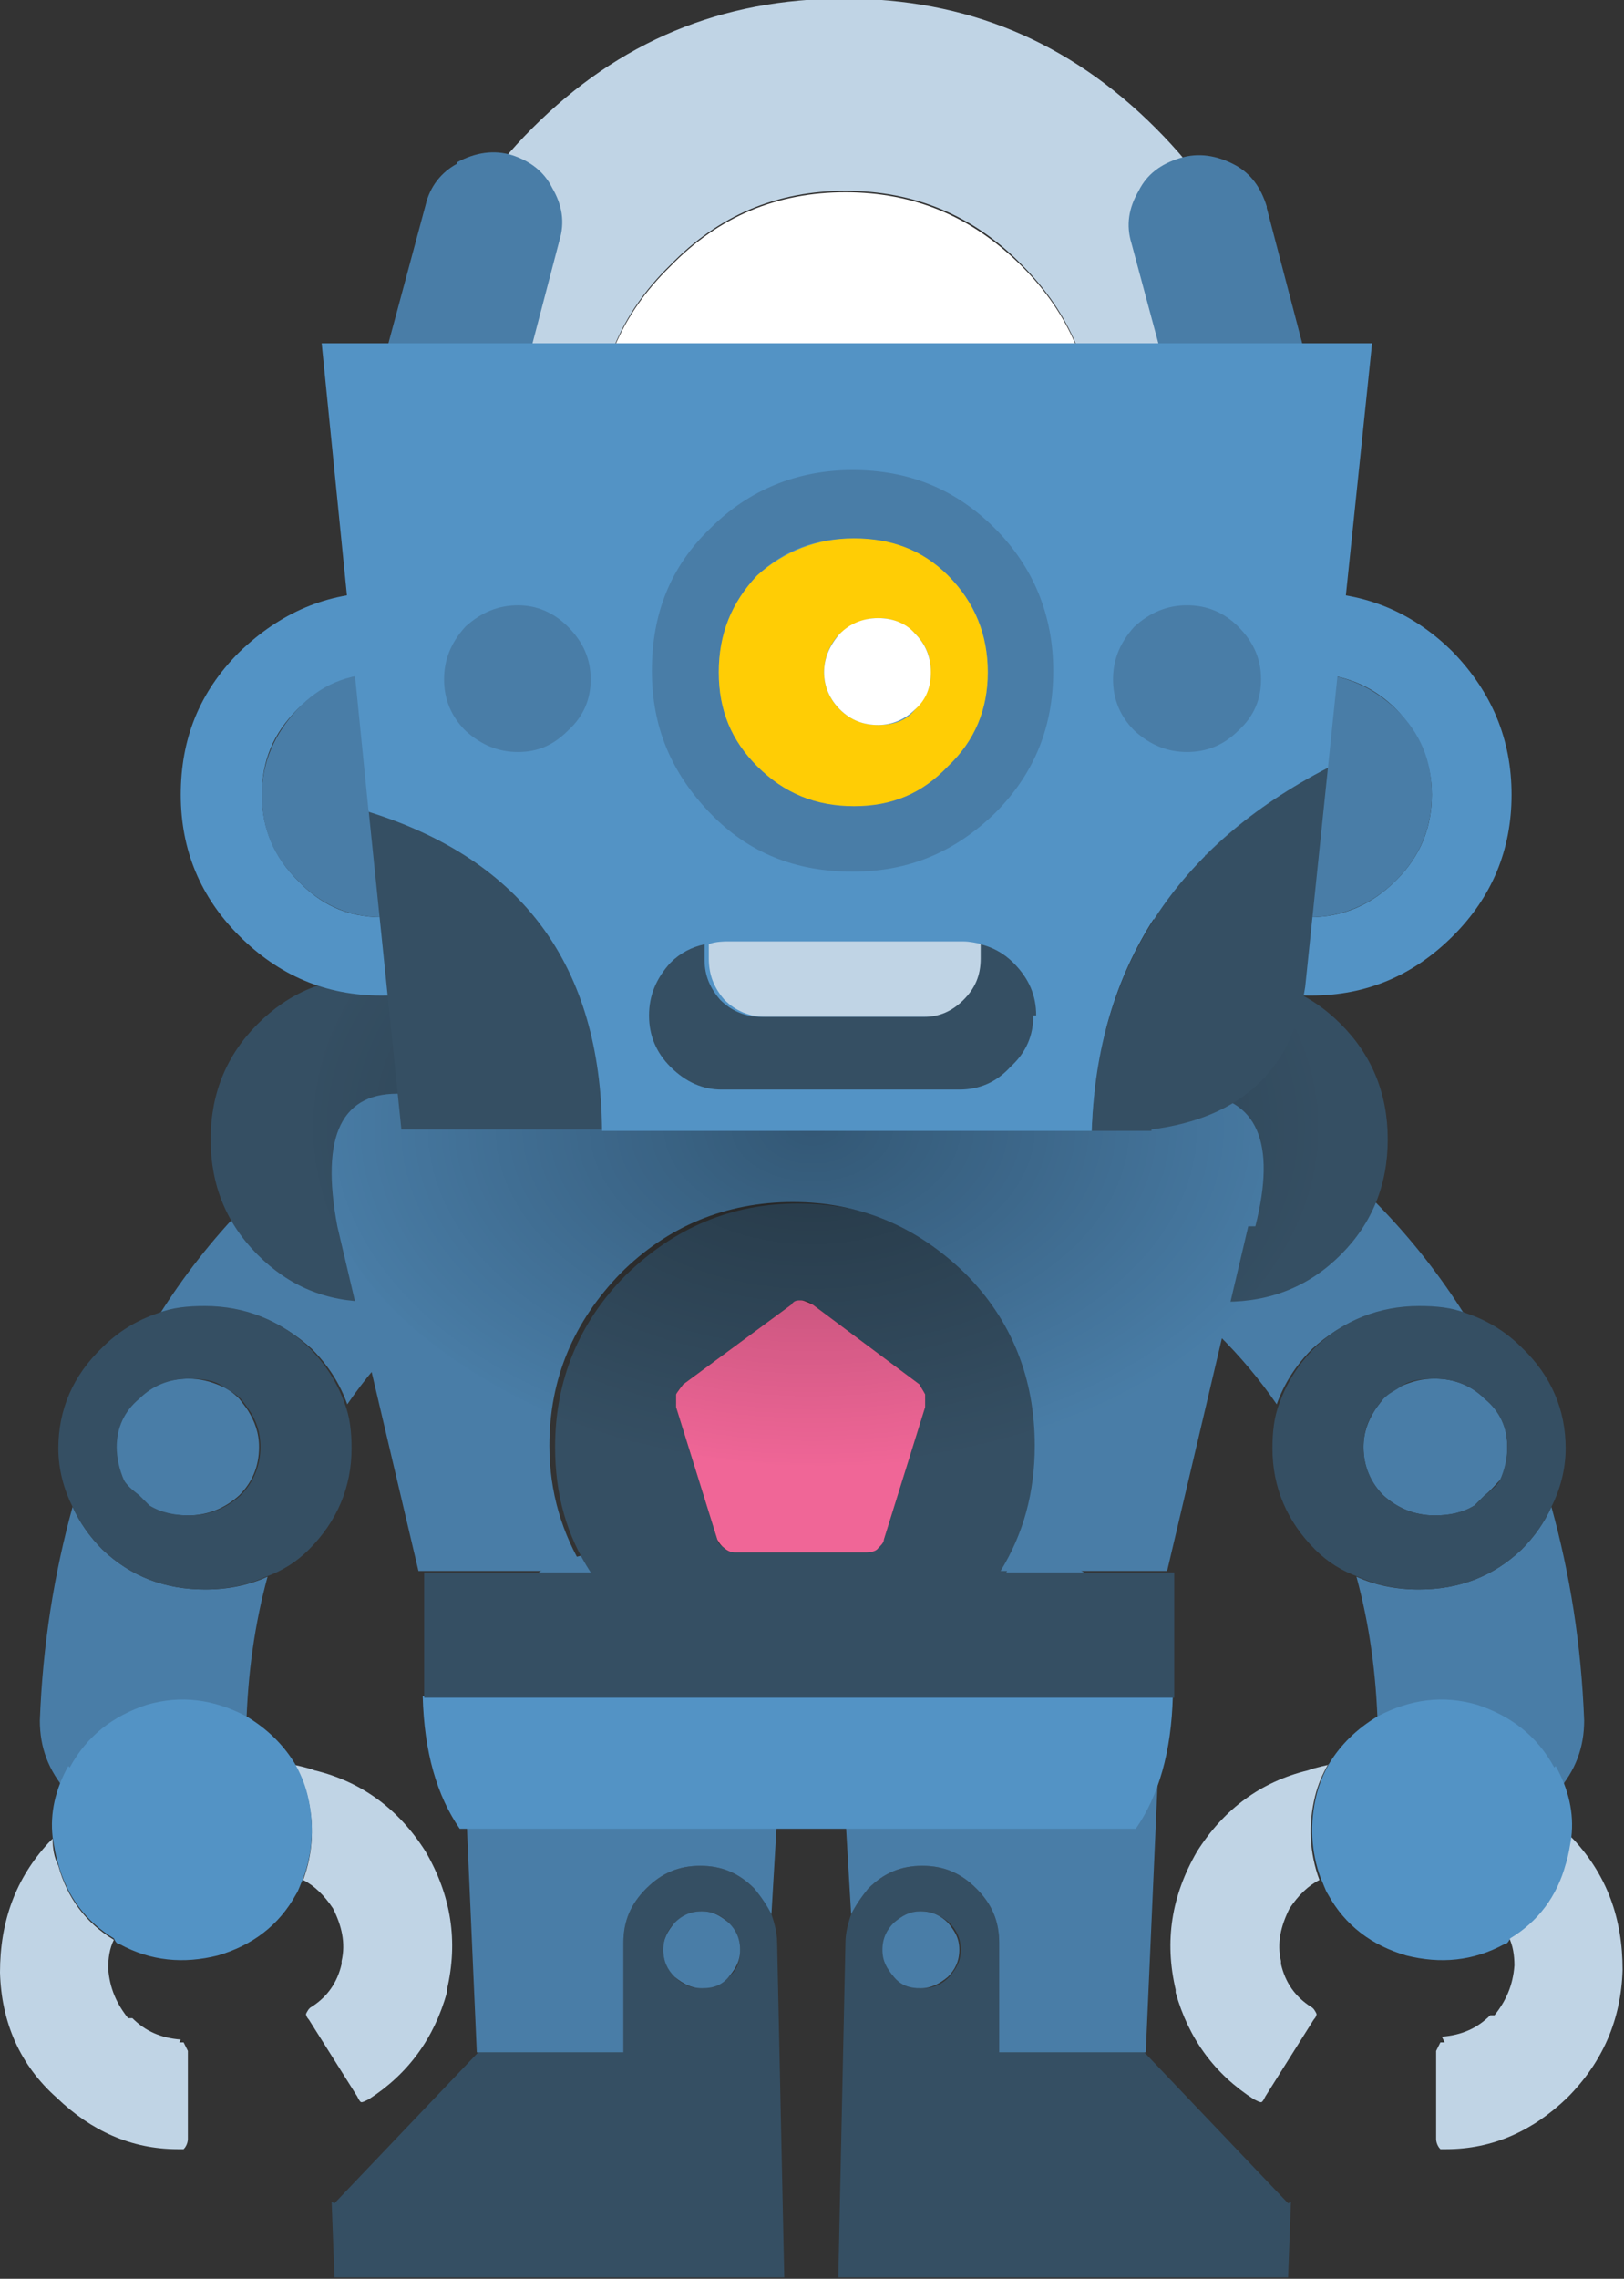 <?xml version="1.0" encoding="UTF-8"?>
<svg id="Layer_1" xmlns="http://www.w3.org/2000/svg" xmlns:xlink="http://www.w3.org/1999/xlink" viewBox="0 0 11.41 16">
  <rect x="0" y="0" width="11.41" height="16" fill="#333333" stroke="none"/>
  <defs>
    <style>
      .cls-1 {
        fill: #f06697;
      }

      .cls-2 {
        fill: url(#radial-gradient);
      }

      .cls-3 {
        fill: #c0d4e5;
      }

      .cls-4 {
        fill: #5393c5;
      }

      .cls-5 {
        fill: #fff;
      }

      .cls-6 {
        fill: #497da7;
      }

      .cls-7 {
        fill: #ffcd05;
      }

      .cls-8 {
        fill: #354f63;
      }
    </style>
    <radialGradient id="radial-gradient" cx="-28.71" cy="92.18" fx="-28.71" fy="92.18" r="2.4" gradientTransform="translate(49.06 100.1) scale(1.51 -1)" gradientUnits="userSpaceOnUse">
      <stop offset="0" stop-color="#010101" stop-opacity=".3"/>
      <stop offset="1" stop-color="#010101" stop-opacity="0"/>
    </radialGradient>
  </defs>
  <g id="leg_0_Layer0_0_FILL">
    <path class="cls-8" d="M9.05,15.47l-1.01-1.06h-1.02v-.77c0-.15-.05-.27-.16-.38-.11-.11-.23-.16-.38-.16h0c-.15,0-.27.05-.38.16-.05.05-.09.11-.12.18-.02.06-.04.13-.04.2l-.05,2.35h3.16l.02-.53M6.48,13.42c.07,0,.13.03.19.08.05.05.08.11.08.19s-.03.13-.08.19c-.05.05-.11.08-.19.08-.07,0-.13-.03-.19-.08s-.08-.11-.08-.19.03-.13.08-.19c.05-.05.11-.08.19-.08Z"/>
    <path class="cls-6" d="M6.66,13.5c-.05-.05-.11-.08-.19-.08s-.13.03-.19.08c-.05.05-.08.11-.08.19s.03.13.08.19.11.08.19.08c.07,0,.13-.03.19-.08.05-.05.08-.11.08-.19s-.03-.13-.08-.19M8.15,11.91c0-.28-.11-.52-.33-.72-.22-.2-.48-.3-.8-.3s-.58.1-.8.3c-.22.2-.33.44-.33.72l.09,1.53c.03-.06.07-.12.12-.18.11-.11.23-.16.38-.16h0c.15,0,.27.05.38.16.11.11.16.23.16.38v.77h1.03l.11-2.5Z"/>
  </g>
  <g id="leg_0_Layer0_0_FILL-2" data-name="leg_0_Layer0_0_FILL">
    <path class="cls-8" d="M2.35,15.47l1.01-1.06h1.02v-.77c0-.15.05-.27.16-.38.11-.11.23-.16.38-.16h0c.15,0,.27.05.38.16.05.05.09.11.12.18.02.06.04.13.04.2l.05,2.35h-3.16l-.02-.53M4.93,13.42c-.07,0-.13.03-.19.08-.05.05-.08.11-.08.19s.03.13.08.19c.05.05.11.08.19.08.07,0,.13-.03.19-.08s.08-.11.08-.19-.03-.13-.08-.19c-.05-.05-.11-.08-.19-.08Z"/>
    <path class="cls-6" d="M4.74,13.5c.05-.05.11-.08.19-.08s.13.03.19.08c.05.05.08.11.08.19s-.03.13-.08.19-.11.08-.19.08c-.07,0-.13-.03-.19-.08-.05-.05-.08-.11-.08-.19s.03-.13.08-.19M3.25,11.91c0-.28.11-.52.33-.72.22-.2.48-.3.8-.3s.58.1.8.3c.22.2.33.44.33.72l-.09,1.53c-.03-.06-.07-.12-.12-.18-.11-.11-.23-.16-.38-.16h0c-.15,0-.27.05-.38.16-.11.11-.16.23-.16.38v.77h-1.03l-.11-2.5Z"/>
  </g>
  <g id="arm_0_Layer0_0_FILL">
    <path class="cls-6" d="M9.96,11.16c-.15,0-.3-.03-.43-.09.09.33.14.68.15,1.06,0,.19.09.35.24.48.14.13.31.19.51.19.2,0,.37-.08.51-.22.13-.15.19-.31.19-.5-.02-.53-.1-1.03-.23-1.5-.05.11-.12.21-.21.3-.2.19-.44.28-.72.28M9.96,9.18c.12,0,.23.02.33.05-.34-.54-.79-1.01-1.36-1.4-.16-.12-.35-.16-.55-.13-.2.03-.36.12-.47.27-.12.15-.17.33-.14.52.04.19.13.34.29.46.36.26.67.56.91.91.05-.14.13-.27.25-.39.21-.19.45-.29.73-.29M9.72,9.82s-.04.05-.06.08c-.05.08-.08.16-.08.26,0,.14.05.25.14.34.1.09.22.14.36.14.11,0,.2-.02.28-.07.02-.02.05-.05.07-.07.05-.04.08-.08.11-.11.04-.07.05-.15.05-.23,0-.14-.05-.25-.16-.34-.09-.09-.21-.14-.35-.14-.09,0-.16.02-.23.05-.05.02-.09.05-.13.09Z"/>
    <path class="cls-8" d="M10.9,10.58c.06-.12.1-.26.1-.41,0-.27-.1-.51-.31-.71-.11-.11-.24-.19-.39-.24-.1-.04-.21-.05-.33-.05-.28,0-.53.1-.73.29-.12.12-.2.25-.25.39-.04.1-.05.21-.05.32,0,.27.1.51.3.71.09.09.19.15.3.19.13.06.28.09.43.09.28,0,.52-.09.72-.28.09-.09.16-.19.21-.3M9.66,9.9s.04-.06.06-.08c.04-.04.09-.06.13-.09.06-.04.14-.05.23-.05.14,0,.26.05.35.14.11.09.16.21.16.34,0,.08-.02.16-.05.23-.02.04-.06.07-.11.11-.02.02-.05.05-.07.07-.08.05-.18.07-.28.07-.14,0-.26-.05-.36-.14-.09-.09-.14-.21-.14-.34,0-.1.03-.19.08-.26Z"/>
  </g>
  <g id="arm_0_Layer0_0_FILL-2" data-name="arm_0_Layer0_0_FILL">
    <path class="cls-6" d="M1.45,11.16c.15,0,.3-.03.43-.09-.09.33-.14.68-.15,1.06,0,.19-.09.35-.24.48-.14.13-.31.19-.51.19-.2,0-.37-.08-.51-.22-.13-.15-.19-.31-.19-.5.02-.53.1-1.03.23-1.5.05.11.12.21.21.3.2.19.44.28.72.28M1.45,9.18c-.12,0-.23.02-.33.05.34-.54.79-1.01,1.36-1.4.16-.12.35-.16.55-.13.2.03.36.12.47.27.12.15.17.33.14.52-.04.19-.13.34-.29.46-.36.26-.67.56-.91.91-.05-.14-.13-.27-.25-.39-.21-.19-.45-.29-.73-.29M1.68,9.82s.04.05.06.08c.05.08.08.16.08.26,0,.14-.05.25-.14.34-.1.09-.22.14-.36.14-.11,0-.2-.02-.28-.07-.02-.02-.05-.05-.07-.07-.05-.04-.08-.08-.11-.11-.04-.07-.05-.15-.05-.23,0-.14.05-.25.16-.34.09-.09.21-.14.35-.14.09,0,.16.02.23.05.05.02.09.05.13.09Z"/>
    <path class="cls-8" d="M.51,10.58c-.06-.12-.1-.26-.1-.41,0-.27.1-.51.31-.71.11-.11.24-.19.39-.24.1-.04.21-.05.33-.05.28,0,.53.1.73.29.12.12.2.25.25.39.04.1.05.21.05.32,0,.27-.1.51-.3.71-.09.09-.19.15-.3.19-.13.06-.28.09-.43.09-.28,0-.52-.09-.72-.28-.09-.09-.16-.19-.21-.3M1.75,9.9s-.04-.06-.06-.08c-.04-.04-.09-.06-.13-.09-.06-.04-.14-.05-.23-.05-.14,0-.26.05-.35.14-.11.09-.16.21-.16.34,0,.08.02.16.05.23.02.04.06.07.11.11.02.02.05.05.07.07.08.05.18.07.28.07.14,0,.26-.05.36-.14.09-.09.14-.21.14-.34,0-.1-.03-.19-.08-.26Z"/>
  </g>
  <g>
    <g id="body_0_Layer0_0_FILL">
      <path class="cls-8" d="M3.42,8.81c.23-.22.34-.49.34-.81s-.11-.59-.34-.81c-.22-.22-.49-.33-.81-.33s-.58.11-.8.33c-.22.22-.33.49-.33.81s.11.59.33.81c.22.22.48.33.8.33s.59-.11.81-.33M9.42,8.81c.22-.22.33-.49.33-.81s-.11-.59-.33-.81-.49-.33-.81-.33-.58.11-.8.33c-.23.22-.34.49-.34.81s.11.59.34.81c.22.22.48.33.8.33s.59-.11.81-.33Z"/>
    </g>
    <g id="body_0_Layer0_1_FILL">
      <path class="cls-4" d="M7.98,12.84c.16-.23.25-.54.26-.93H2.97c.01.39.1.7.26.93h4.74Z"/>
      <path class="cls-8" d="M7.07,11.04c.16-.26.24-.55.24-.88,0-.47-.16-.87-.49-1.21-.33-.33-.74-.5-1.21-.5s-.87.17-1.21.5c-.33.33-.5.74-.5,1.21,0,.33.08.62.25.88h-1.17v.88h5.27v-.88h-1.17M6.5,9.88l-.29.93s-.02.04-.04.06c-.02.02-.05.03-.08.03h-.93s-.05,0-.07-.03c-.03-.02-.05-.04-.05-.06l-.29-.93s0-.06,0-.09c.01-.02.03-.05.05-.07l.76-.56s.04-.03.07-.03c.02,0,.05,0,.08.03l.75.56s.03.05.04.07c0,.03,0,.06,0,.09Z"/>
      <path class="cls-1" d="M6.21,10.81l.29-.93s0-.06,0-.09c-.01-.02-.03-.05-.04-.07l-.75-.56s-.06-.03-.08-.03c-.03,0-.05,0-.07.03l-.76.56s-.04.05-.05.07c0,.03,0,.06,0,.09l.29.93s.02.04.05.06c.02.02.05.03.07.03h.93s.06,0,.08-.03c.02-.02.04-.04.04-.06Z"/>
      <path class="cls-6" d="M8.82,8.61c.15-.59.01-.9-.4-.93h-.94v-.04s0-.06,0-.09c0-.44-.18-.82-.54-1.14-.37-.3-.81-.45-1.33-.45s-.96.15-1.33.45c-.36.32-.54.7-.54,1.14,0,.03,0,.06,0,.09,0,.02,0,.03,0,.04h-.91c-.43-.02-.58.29-.46.93l.57,2.42h1.17c-.16-.26-.25-.55-.25-.88,0-.47.17-.87.5-1.21.33-.33.74-.5,1.21-.5s.87.17,1.21.5c.33.33.49.74.49,1.21,0,.33-.08.62-.24.88h1.17l.57-2.42Z"/>
    </g>
  </g>
  <g id="hand_0_Layer0_0_FILL">
    <path class="cls-3" d="M10.15,14.34s-.02,0-.03,0c-.01.02-.02.04-.03.06v.62s0,.04.03.07c.01,0,.03,0,.04,0,.33,0,.61-.13.85-.36h0c.25-.25.38-.55.39-.9,0-.36-.11-.66-.34-.91l-.03-.03c0,.07-.01.13-.04.19-.06.22-.19.4-.39.52.03.06.04.13.04.2-.01.14-.06.25-.14.35,0,0-.01,0-.03,0-.09.09-.2.14-.34.15M9.34,12.39s-.1.02-.15.04c-.33.08-.59.27-.78.57-.18.31-.23.63-.15.97v.02c.09.32.27.57.55.75.02.01.04.02.05.02.01,0,.02-.02.03-.04l.34-.54s.02-.02.02-.04c-.01-.02-.02-.04-.04-.05-.11-.07-.18-.17-.21-.3v-.02c-.03-.13,0-.25.06-.37.06-.09.13-.16.21-.2-.07-.19-.08-.39-.03-.59.02-.08.05-.15.09-.22Z"/>
    <path class="cls-4" d="M10.92,12.41c-.12-.22-.3-.36-.54-.44-.24-.07-.47-.04-.7.08-.15.09-.26.2-.34.33-.04.07-.07.14-.09.22-.05.2-.04.4.03.59.02.04.03.08.05.11.12.22.31.36.55.43.24.06.47.04.69-.08.02,0,.03-.02.04-.04.2-.12.33-.3.39-.52.02-.06.03-.13.04-.19.02-.17-.02-.34-.11-.5Z"/>
  </g>
  <g id="hand_0_Layer0_0_FILL-2" data-name="hand_0_Layer0_0_FILL">
    <path class="cls-3" d="M1.26,14.34s.02,0,.03,0c.01.02.02.04.03.06v.62s0,.04-.03.07c-.01,0-.03,0-.04,0-.33,0-.61-.13-.85-.36h0C.14,14.5.01,14.2,0,13.85c0-.36.11-.66.34-.91l.03-.03c0,.07.01.13.04.19.06.22.19.4.39.52-.03.06-.04.13-.04.2.01.14.06.25.14.35,0,0,.01,0,.03,0,.09.09.2.14.34.15M2.06,12.39s.1.02.15.04c.33.08.59.27.78.57.18.31.23.63.15.97v.02c-.09.32-.27.57-.55.75-.02.01-.04.02-.05.02-.01,0-.02-.02-.03-.04l-.34-.54s-.02-.02-.02-.04c.01-.02.02-.04.04-.05.11-.07.18-.17.21-.3v-.02c.03-.13,0-.25-.06-.37-.06-.09-.13-.16-.21-.2.07-.19.08-.39.03-.59-.02-.08-.05-.15-.09-.22Z"/>
    <path class="cls-4" d="M.49,12.41c.12-.22.3-.36.54-.44.24-.07.47-.04.7.08.15.09.26.2.34.33.04.07.07.14.09.22.05.2.04.4-.03.59-.02.04-.03.08-.05.11-.12.22-.31.36-.55.43-.24.06-.47.04-.69-.08-.02,0-.03-.02-.04-.04-.2-.12-.33-.3-.39-.52-.02-.06-.03-.13-.04-.19-.02-.17.02-.34.11-.5Z"/>
  </g>
  <g id="shadow_0_Layer0_0_FILL">
    <path class="cls-2" d="M8.29,6.23c-.69-.46-1.53-.69-2.51-.69s-1.83.23-2.54.69c-.69.47-1.04,1.03-1.04,1.68s.35,1.21,1.04,1.67c.71.47,1.55.71,2.54.71s1.82-.24,2.51-.71c.71-.46,1.06-1.01,1.06-1.67s-.35-1.21-1.06-1.68Z"/>
  </g>
  <g>
    <g id="head_0_Layer0_0_FILL">
      <path class="cls-3" d="M8.12,5.27c.61-.6.91-1.33.91-2.18s-.3-1.58-.91-2.19c-.61-.61-1.33-.91-2.19-.91s-1.58.3-2.19.91c-.61.61-.91,1.33-.91,2.19s.3,1.58.91,2.18c.61.61,1.33.92,2.19.92s1.58-.31,2.19-.92M7.69,3.09c0,.48-.17.89-.51,1.23-.35.35-.76.52-1.24.52s-.89-.17-1.23-.52c-.35-.34-.52-.75-.52-1.23s.17-.89.52-1.23c.34-.35.75-.52,1.23-.52s.9.17,1.24.52c.34.34.51.75.51,1.23Z"/>
      <path class="cls-5" d="M7.18,4.33c.34-.34.51-.75.51-1.23s-.17-.89-.51-1.23c-.35-.35-.76-.52-1.24-.52s-.89.17-1.23.52c-.35.34-.52.75-.52,1.23s.17.89.52,1.23c.34.35.75.52,1.23.52s.9-.17,1.24-.52Z"/>
    </g>
    <g id="head_0_Layer0_1_FILL">
      <path class="cls-6" d="M3.21,1.15c-.11.06-.19.16-.22.29l-.39,1.45c-.04.13-.02.26.04.38.08.11.18.19.31.22h0c.13.04.25.02.37-.04.12-.08.19-.18.23-.31l.38-1.45c.04-.13.02-.25-.05-.37-.06-.12-.16-.19-.28-.23h0c-.13-.04-.26-.02-.39.05Z"/>
    </g>
    <g id="head_0_Layer0_2_FILL">
      <path class="cls-6" d="M8.9,1.45c-.04-.13-.11-.23-.22-.29-.13-.07-.26-.09-.39-.05h0c-.13.04-.23.11-.29.23-.07.12-.09.24-.05.37l.39,1.45c.04.13.11.23.23.31.12.06.24.07.37.04h0c.12-.04.22-.11.3-.22.06-.12.08-.25.04-.38l-.38-1.45Z"/>
    </g>
    <g id="head_0_Layer0_3_FILL">
      <path class="cls-4" d="M1.68,4.58c-.28.28-.41.61-.41,1s.14.72.41.99c.28.28.61.42,1,.42s.72-.14,1-.42c.27-.27.41-.6.41-.99s-.14-.72-.41-1c-.28-.28-.62-.42-1-.42-.38,0-.71.14-1,.42M2.09,6.18c-.16-.16-.25-.36-.25-.6s.08-.43.25-.6c.16-.16.36-.25.59-.25.24,0,.44.08.61.25.16.17.25.37.25.6,0,.24-.08.43-.25.6-.16.17-.37.26-.61.26s-.43-.09-.59-.26M8.21,4.58c-.28.28-.41.61-.41,1s.14.72.41.99c.28.28.61.42,1,.42s.72-.14,1-.42c.27-.27.41-.6.41-.99s-.14-.72-.41-1c-.28-.28-.62-.42-1-.42-.38,0-.71.14-1,.42M8.61,4.98c.16-.16.36-.25.59-.25s.44.08.61.25c.16.17.25.37.25.6s-.08.43-.25.6c-.17.17-.37.26-.61.26s-.43-.09-.59-.26c-.17-.16-.26-.36-.26-.6s.09-.43.26-.6Z"/>
      <path class="cls-6" d="M1.84,5.58c0,.24.08.43.25.6.16.17.36.26.59.26.24,0,.44-.09.61-.26.16-.16.25-.36.25-.6,0-.23-.08-.43-.25-.6-.16-.16-.37-.25-.61-.25s-.43.08-.59.25c-.16.17-.25.37-.25.6M9.2,4.73c-.23,0-.43.08-.59.25-.17.17-.26.37-.26.6s.09.43.26.6c.16.17.36.26.59.26s.44-.09.61-.26c.16-.16.25-.36.25-.6s-.08-.43-.25-.6c-.17-.16-.37-.25-.61-.25Z"/>
    </g>
    <g id="head_0_Layer0_4_FILL">
      <path class="cls-8" d="M2.82,7.93h1.41c0-1.15-.55-1.9-1.64-2.24l.23,2.24M8.09,7.93c.63-.08.99-.42,1.08-1l.16-1.54c-1.06.55-1.62,1.4-1.66,2.55h.42Z"/>
      <path class="cls-4" d="M9.33,5.39l.31-2.98H2.26l.33,3.29c1.09.34,1.63,1.09,1.64,2.24h3.44c.04-1.15.59-2,1.66-2.55Z"/>
    </g>
    <g id="head_0_Layer0_5_FILL">
      <path class="cls-6" d="M6.99,5.71c.28-.28.41-.61.41-1,0-.39-.14-.73-.41-1-.28-.28-.61-.41-1-.41s-.73.14-1,.41c-.28.27-.41.6-.41,1s.14.72.41,1c.27.28.6.41,1,.41s.72-.14,1-.41M6.94,4.72c0,.26-.09.48-.28.66-.18.19-.4.28-.66.28s-.49-.09-.68-.28c-.18-.18-.27-.4-.27-.66s.09-.49.27-.68c.19-.18.41-.26.68-.26.26,0,.48.09.66.26.19.19.28.41.28.68Z"/>
      <path class="cls-7" d="M6.66,5.38c.19-.18.28-.4.28-.66s-.09-.49-.28-.68c-.18-.18-.4-.26-.66-.26-.26,0-.49.09-.68.26-.18.19-.27.41-.27.68s.09.48.27.66c.19.19.41.28.68.28s.48-.09.66-.28M6.54,4.72c0,.11-.04.19-.11.26-.06.08-.15.11-.26.11s-.2-.04-.27-.11c-.07-.07-.11-.16-.11-.26s.04-.2.11-.27c.08-.07.17-.11.27-.11.11,0,.19.04.26.11.08.08.11.17.11.27Z"/>
      <path class="cls-5" d="M6.43,4.98c.08-.07.11-.16.11-.26,0-.11-.04-.2-.11-.27-.06-.07-.15-.11-.26-.11-.11,0-.2.04-.27.11-.07.08-.11.17-.11.27s.04.19.11.26c.08.08.17.11.27.11s.19-.04.26-.11Z"/>
    </g>
    <g id="head_0_Layer0_6_FILL">
      <path class="cls-3" d="M6.9,6.73s0-.07,0-.1c-.04-.01-.09-.02-.13-.02h-1.67s-.08,0-.12.02c0,.03,0,.06,0,.1h0c0,.12.04.21.11.29.08.08.18.12.29.12h1.14c.11,0,.21-.04.28-.12.08-.08.12-.17.12-.28h0Z"/>
      <path class="cls-8" d="M7.28,7.13c0-.14-.05-.26-.16-.37-.07-.07-.15-.11-.23-.13,0,.03,0,.06,0,.1h0c0,.12-.04.21-.12.29-.08.08-.17.12-.28.12h-1.14c-.11,0-.21-.04-.29-.12-.07-.08-.11-.17-.11-.28h0s0-.08,0-.11c-.09.02-.17.06-.24.13-.1.11-.15.23-.15.37s.05.26.15.36c.11.11.23.16.36.16h1.67c.14,0,.26-.05.36-.16.11-.1.16-.22.16-.36Z"/>
    </g>
    <g id="head_0_Layer0_7_FILL">
      <path class="cls-6" d="M8.7,5.13c.11-.1.16-.22.16-.36s-.05-.26-.16-.37c-.1-.1-.22-.15-.36-.15-.14,0-.26.05-.37.15-.1.11-.15.23-.15.37s.05.26.15.36c.11.1.23.15.37.15.14,0,.26-.05.36-.15Z"/>
    </g>
    <g id="head_0_Layer0_8_FILL">
      <path class="cls-6" d="M3.99,5.13c.11-.1.16-.22.16-.36s-.05-.26-.16-.37c-.1-.1-.22-.15-.35-.15-.14,0-.26.05-.37.15-.1.11-.15.23-.15.37s.05.26.15.36c.11.1.23.15.37.15.14,0,.25-.05.35-.15Z"/>
    </g>
  </g>
</svg>